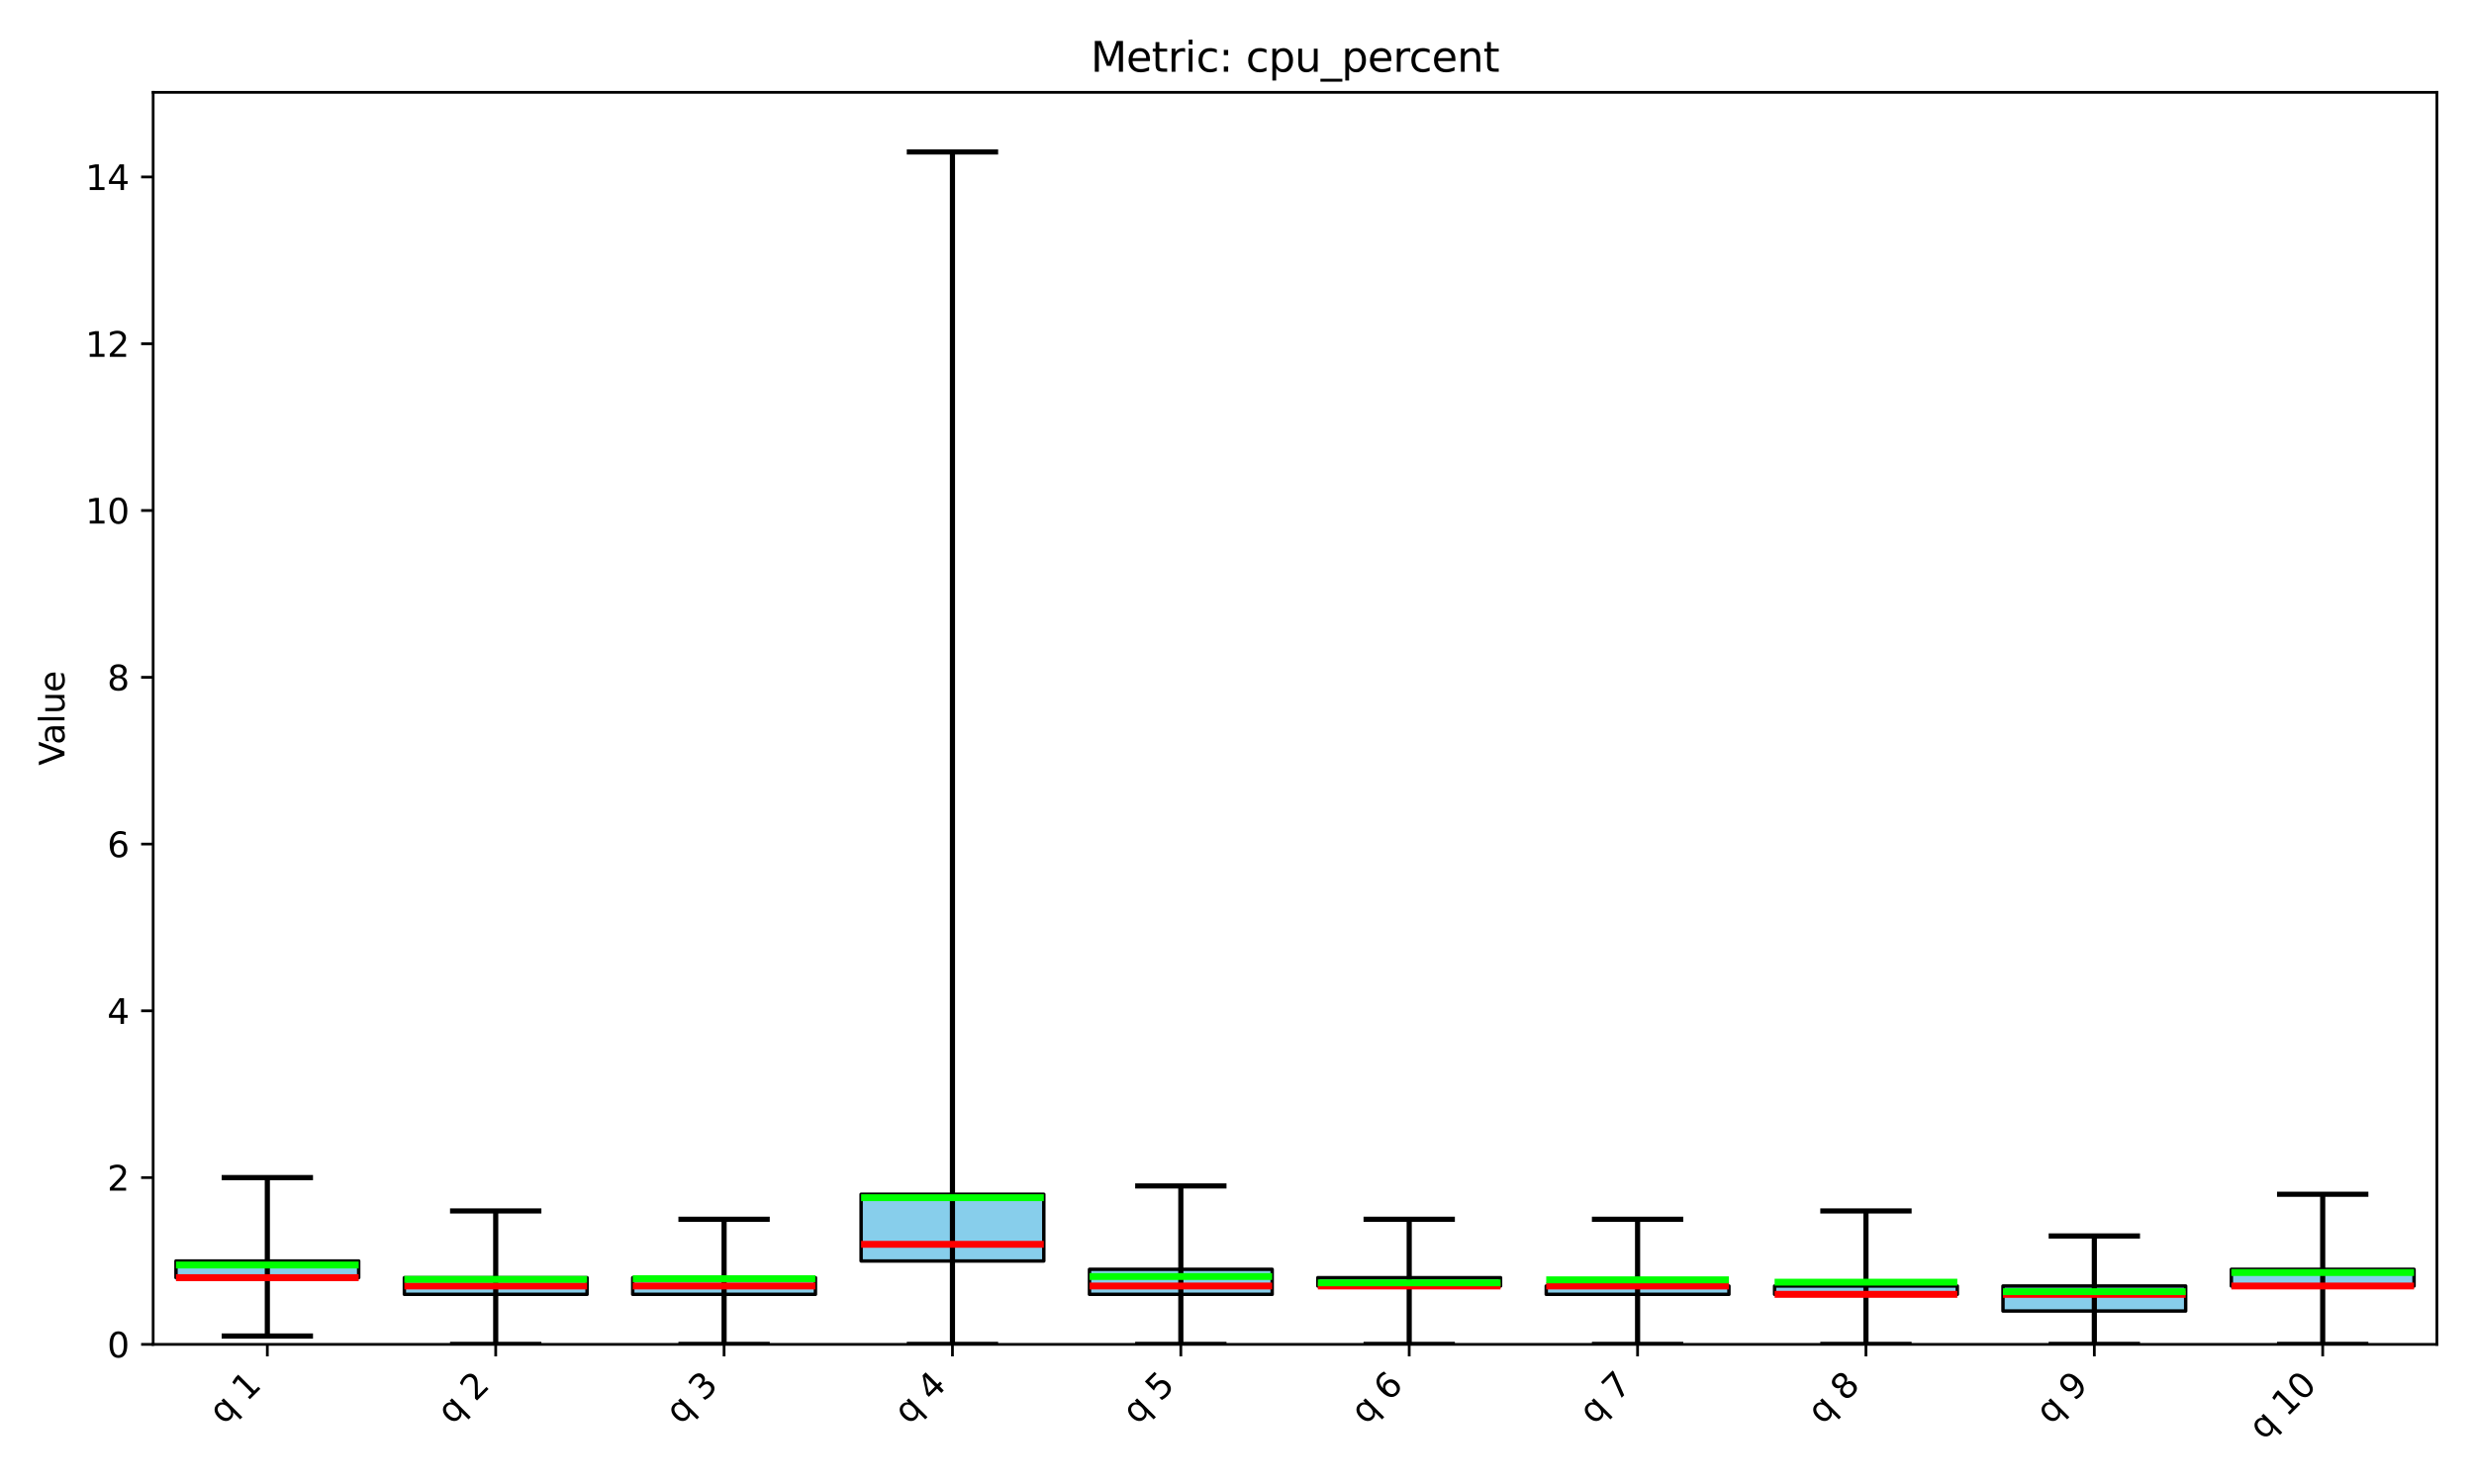 <?xml version="1.0" encoding="utf-8" standalone="no"?>
<!DOCTYPE svg PUBLIC "-//W3C//DTD SVG 1.1//EN"
  "http://www.w3.org/Graphics/SVG/1.1/DTD/svg11.dtd">
<svg xmlns:xlink="http://www.w3.org/1999/xlink" width="720pt" height="432pt" viewBox="0 0 720 432" xmlns="http://www.w3.org/2000/svg" version="1.1">
 <defs>
  <style type="text/css">*{stroke-linejoin: round; stroke-linecap: butt}</style>
 </defs>
 <g id="figure_1">
  <g id="patch_1">
   <path d="M 0 432 
L 720 432 
L 720 0 
L 0 0 
z
" style="fill: #ffffff"/>
  </g>
  <g id="axes_1">
   <g id="patch_2">
    <path d="M 44.57 391.353 
L 709.2 391.353 
L 709.2 26.88 
L 44.57 26.88 
z
" style="fill: #ffffff"/>
   </g>
   <g id="patch_3">
    <path d="M 51.216 371.934 
L 104.387 371.934 
L 104.387 367.079 
L 51.216 367.079 
z
" clip-path="url(#p42f4024fdb)" style="fill: #87ceeb; stroke: #000000; stroke-linejoin: miter"/>
   </g>
   <g id="patch_4">
    <path d="M 117.679 376.789 
L 170.85 376.789 
L 170.85 371.934 
L 117.679 371.934 
z
" clip-path="url(#p42f4024fdb)" style="fill: #87ceeb; stroke: #000000; stroke-linejoin: miter"/>
   </g>
   <g id="patch_5">
    <path d="M 184.142 376.789 
L 237.313 376.789 
L 237.313 371.934 
L 184.142 371.934 
z
" clip-path="url(#p42f4024fdb)" style="fill: #87ceeb; stroke: #000000; stroke-linejoin: miter"/>
   </g>
   <g id="patch_6">
    <path d="M 250.605 367.079 
L 303.776 367.079 
L 303.776 347.66 
L 250.605 347.66 
z
" clip-path="url(#p42f4024fdb)" style="fill: #87ceeb; stroke: #000000; stroke-linejoin: miter"/>
   </g>
   <g id="patch_7">
    <path d="M 317.068 376.789 
L 370.239 376.789 
L 370.239 369.507 
L 317.068 369.507 
z
" clip-path="url(#p42f4024fdb)" style="fill: #87ceeb; stroke: #000000; stroke-linejoin: miter"/>
   </g>
   <g id="patch_8">
    <path d="M 383.531 374.362 
L 436.702 374.362 
L 436.702 371.934 
L 383.531 371.934 
z
" clip-path="url(#p42f4024fdb)" style="fill: #87ceeb; stroke: #000000; stroke-linejoin: miter"/>
   </g>
   <g id="patch_9">
    <path d="M 449.994 376.789 
L 503.165 376.789 
L 503.165 374.362 
L 449.994 374.362 
z
" clip-path="url(#p42f4024fdb)" style="fill: #87ceeb; stroke: #000000; stroke-linejoin: miter"/>
   </g>
   <g id="patch_10">
    <path d="M 516.457 376.789 
L 569.628 376.789 
L 569.628 374.362 
L 516.457 374.362 
z
" clip-path="url(#p42f4024fdb)" style="fill: #87ceeb; stroke: #000000; stroke-linejoin: miter"/>
   </g>
   <g id="patch_11">
    <path d="M 582.92 381.644 
L 636.091 381.644 
L 636.091 374.362 
L 582.92 374.362 
z
" clip-path="url(#p42f4024fdb)" style="fill: #87ceeb; stroke: #000000; stroke-linejoin: miter"/>
   </g>
   <g id="patch_12">
    <path d="M 649.383 374.362 
L 702.554 374.362 
L 702.554 369.507 
L 649.383 369.507 
z
" clip-path="url(#p42f4024fdb)" style="fill: #87ceeb; stroke: #000000; stroke-linejoin: miter"/>
   </g>
   <g id="matplotlib.axis_1">
    <g id="xtick_1">
     <g id="line2d_1">
      <defs>
       <path id="me47ecb64e7" d="M 0 0 
L 0 3.5 
" style="stroke: #000000; stroke-width: 0.8"/>
      </defs>
      <g>
       <use xlink:href="#me47ecb64e7" x="77.802" y="391.353" style="stroke: #000000; stroke-width: 0.8"/>
      </g>
     </g>
     <g id="text_1">
      <!-- q 1 -->
      <g transform="translate(65.096 414.962) rotate(-45) scale(0.1 -0.1)">
       <defs>
        <path id="DejaVuSans-71" d="M 947 1747 
Q 947 1113 1208 752 
Q 1469 391 1925 391 
Q 2381 391 2643 752 
Q 2906 1113 2906 1747 
Q 2906 2381 2643 2742 
Q 2381 3103 1925 3103 
Q 1469 3103 1208 2742 
Q 947 2381 947 1747 
z
M 2906 525 
Q 2725 213 2448 61 
Q 2172 -91 1784 -91 
Q 1150 -91 751 415 
Q 353 922 353 1747 
Q 353 2572 751 3078 
Q 1150 3584 1784 3584 
Q 2172 3584 2448 3432 
Q 2725 3281 2906 2969 
L 2906 3500 
L 3481 3500 
L 3481 -1331 
L 2906 -1331 
L 2906 525 
z
" transform="scale(0.016)"/>
        <path id="DejaVuSans-20" transform="scale(0.016)"/>
        <path id="DejaVuSans-31" d="M 794 531 
L 1825 531 
L 1825 4091 
L 703 3866 
L 703 4441 
L 1819 4666 
L 2450 4666 
L 2450 531 
L 3481 531 
L 3481 0 
L 794 0 
L 794 531 
z
" transform="scale(0.016)"/>
       </defs>
       <use xlink:href="#DejaVuSans-71"/>
       <use xlink:href="#DejaVuSans-20" transform="translate(63.477 0)"/>
       <use xlink:href="#DejaVuSans-31" transform="translate(95.264 0)"/>
      </g>
     </g>
    </g>
    <g id="xtick_2">
     <g id="line2d_2">
      <g>
       <use xlink:href="#me47ecb64e7" x="144.264" y="391.353" style="stroke: #000000; stroke-width: 0.8"/>
      </g>
     </g>
     <g id="text_2">
      <!-- q 2 -->
      <g transform="translate(131.559 414.962) rotate(-45) scale(0.1 -0.1)">
       <defs>
        <path id="DejaVuSans-32" d="M 1228 531 
L 3431 531 
L 3431 0 
L 469 0 
L 469 531 
Q 828 903 1448 1529 
Q 2069 2156 2228 2338 
Q 2531 2678 2651 2914 
Q 2772 3150 2772 3378 
Q 2772 3750 2511 3984 
Q 2250 4219 1831 4219 
Q 1534 4219 1204 4116 
Q 875 4013 500 3803 
L 500 4441 
Q 881 4594 1212 4672 
Q 1544 4750 1819 4750 
Q 2544 4750 2975 4387 
Q 3406 4025 3406 3419 
Q 3406 3131 3298 2873 
Q 3191 2616 2906 2266 
Q 2828 2175 2409 1742 
Q 1991 1309 1228 531 
z
" transform="scale(0.016)"/>
       </defs>
       <use xlink:href="#DejaVuSans-71"/>
       <use xlink:href="#DejaVuSans-20" transform="translate(63.477 0)"/>
       <use xlink:href="#DejaVuSans-32" transform="translate(95.264 0)"/>
      </g>
     </g>
    </g>
    <g id="xtick_3">
     <g id="line2d_3">
      <g>
       <use xlink:href="#me47ecb64e7" x="210.727" y="391.353" style="stroke: #000000; stroke-width: 0.8"/>
      </g>
     </g>
     <g id="text_3">
      <!-- q 3 -->
      <g transform="translate(198.022 414.962) rotate(-45) scale(0.1 -0.1)">
       <defs>
        <path id="DejaVuSans-33" d="M 2597 2516 
Q 3050 2419 3304 2112 
Q 3559 1806 3559 1356 
Q 3559 666 3084 287 
Q 2609 -91 1734 -91 
Q 1441 -91 1130 -33 
Q 819 25 488 141 
L 488 750 
Q 750 597 1062 519 
Q 1375 441 1716 441 
Q 2309 441 2620 675 
Q 2931 909 2931 1356 
Q 2931 1769 2642 2001 
Q 2353 2234 1838 2234 
L 1294 2234 
L 1294 2753 
L 1863 2753 
Q 2328 2753 2575 2939 
Q 2822 3125 2822 3475 
Q 2822 3834 2567 4026 
Q 2313 4219 1838 4219 
Q 1578 4219 1281 4162 
Q 984 4106 628 3988 
L 628 4550 
Q 988 4650 1302 4700 
Q 1616 4750 1894 4750 
Q 2613 4750 3031 4423 
Q 3450 4097 3450 3541 
Q 3450 3153 3228 2886 
Q 3006 2619 2597 2516 
z
" transform="scale(0.016)"/>
       </defs>
       <use xlink:href="#DejaVuSans-71"/>
       <use xlink:href="#DejaVuSans-20" transform="translate(63.477 0)"/>
       <use xlink:href="#DejaVuSans-33" transform="translate(95.264 0)"/>
      </g>
     </g>
    </g>
    <g id="xtick_4">
     <g id="line2d_4">
      <g>
       <use xlink:href="#me47ecb64e7" x="277.19" y="391.353" style="stroke: #000000; stroke-width: 0.8"/>
      </g>
     </g>
     <g id="text_4">
      <!-- q 4 -->
      <g transform="translate(264.485 414.962) rotate(-45) scale(0.1 -0.1)">
       <defs>
        <path id="DejaVuSans-34" d="M 2419 4116 
L 825 1625 
L 2419 1625 
L 2419 4116 
z
M 2253 4666 
L 3047 4666 
L 3047 1625 
L 3713 1625 
L 3713 1100 
L 3047 1100 
L 3047 0 
L 2419 0 
L 2419 1100 
L 313 1100 
L 313 1709 
L 2253 4666 
z
" transform="scale(0.016)"/>
       </defs>
       <use xlink:href="#DejaVuSans-71"/>
       <use xlink:href="#DejaVuSans-20" transform="translate(63.477 0)"/>
       <use xlink:href="#DejaVuSans-34" transform="translate(95.264 0)"/>
      </g>
     </g>
    </g>
    <g id="xtick_5">
     <g id="line2d_5">
      <g>
       <use xlink:href="#me47ecb64e7" x="343.654" y="391.353" style="stroke: #000000; stroke-width: 0.8"/>
      </g>
     </g>
     <g id="text_5">
      <!-- q 5 -->
      <g transform="translate(330.948 414.962) rotate(-45) scale(0.1 -0.1)">
       <defs>
        <path id="DejaVuSans-35" d="M 691 4666 
L 3169 4666 
L 3169 4134 
L 1269 4134 
L 1269 2991 
Q 1406 3038 1543 3061 
Q 1681 3084 1819 3084 
Q 2600 3084 3056 2656 
Q 3513 2228 3513 1497 
Q 3513 744 3044 326 
Q 2575 -91 1722 -91 
Q 1428 -91 1123 -41 
Q 819 9 494 109 
L 494 744 
Q 775 591 1075 516 
Q 1375 441 1709 441 
Q 2250 441 2565 725 
Q 2881 1009 2881 1497 
Q 2881 1984 2565 2268 
Q 2250 2553 1709 2553 
Q 1456 2553 1204 2497 
Q 953 2441 691 2322 
L 691 4666 
z
" transform="scale(0.016)"/>
       </defs>
       <use xlink:href="#DejaVuSans-71"/>
       <use xlink:href="#DejaVuSans-20" transform="translate(63.477 0)"/>
       <use xlink:href="#DejaVuSans-35" transform="translate(95.264 0)"/>
      </g>
     </g>
    </g>
    <g id="xtick_6">
     <g id="line2d_6">
      <g>
       <use xlink:href="#me47ecb64e7" x="410.116" y="391.353" style="stroke: #000000; stroke-width: 0.8"/>
      </g>
     </g>
     <g id="text_6">
      <!-- q 6 -->
      <g transform="translate(397.411 414.962) rotate(-45) scale(0.1 -0.1)">
       <defs>
        <path id="DejaVuSans-36" d="M 2113 2584 
Q 1688 2584 1439 2293 
Q 1191 2003 1191 1497 
Q 1191 994 1439 701 
Q 1688 409 2113 409 
Q 2538 409 2786 701 
Q 3034 994 3034 1497 
Q 3034 2003 2786 2293 
Q 2538 2584 2113 2584 
z
M 3366 4563 
L 3366 3988 
Q 3128 4100 2886 4159 
Q 2644 4219 2406 4219 
Q 1781 4219 1451 3797 
Q 1122 3375 1075 2522 
Q 1259 2794 1537 2939 
Q 1816 3084 2150 3084 
Q 2853 3084 3261 2657 
Q 3669 2231 3669 1497 
Q 3669 778 3244 343 
Q 2819 -91 2113 -91 
Q 1303 -91 875 529 
Q 447 1150 447 2328 
Q 447 3434 972 4092 
Q 1497 4750 2381 4750 
Q 2619 4750 2861 4703 
Q 3103 4656 3366 4563 
z
" transform="scale(0.016)"/>
       </defs>
       <use xlink:href="#DejaVuSans-71"/>
       <use xlink:href="#DejaVuSans-20" transform="translate(63.477 0)"/>
       <use xlink:href="#DejaVuSans-36" transform="translate(95.264 0)"/>
      </g>
     </g>
    </g>
    <g id="xtick_7">
     <g id="line2d_7">
      <g>
       <use xlink:href="#me47ecb64e7" x="476.579" y="391.353" style="stroke: #000000; stroke-width: 0.8"/>
      </g>
     </g>
     <g id="text_7">
      <!-- q 7 -->
      <g transform="translate(463.874 414.962) rotate(-45) scale(0.1 -0.1)">
       <defs>
        <path id="DejaVuSans-37" d="M 525 4666 
L 3525 4666 
L 3525 4397 
L 1831 0 
L 1172 0 
L 2766 4134 
L 525 4134 
L 525 4666 
z
" transform="scale(0.016)"/>
       </defs>
       <use xlink:href="#DejaVuSans-71"/>
       <use xlink:href="#DejaVuSans-20" transform="translate(63.477 0)"/>
       <use xlink:href="#DejaVuSans-37" transform="translate(95.264 0)"/>
      </g>
     </g>
    </g>
    <g id="xtick_8">
     <g id="line2d_8">
      <g>
       <use xlink:href="#me47ecb64e7" x="543.043" y="391.353" style="stroke: #000000; stroke-width: 0.8"/>
      </g>
     </g>
     <g id="text_8">
      <!-- q 8 -->
      <g transform="translate(530.337 414.962) rotate(-45) scale(0.1 -0.1)">
       <defs>
        <path id="DejaVuSans-38" d="M 2034 2216 
Q 1584 2216 1326 1975 
Q 1069 1734 1069 1313 
Q 1069 891 1326 650 
Q 1584 409 2034 409 
Q 2484 409 2743 651 
Q 3003 894 3003 1313 
Q 3003 1734 2745 1975 
Q 2488 2216 2034 2216 
z
M 1403 2484 
Q 997 2584 770 2862 
Q 544 3141 544 3541 
Q 544 4100 942 4425 
Q 1341 4750 2034 4750 
Q 2731 4750 3128 4425 
Q 3525 4100 3525 3541 
Q 3525 3141 3298 2862 
Q 3072 2584 2669 2484 
Q 3125 2378 3379 2068 
Q 3634 1759 3634 1313 
Q 3634 634 3220 271 
Q 2806 -91 2034 -91 
Q 1263 -91 848 271 
Q 434 634 434 1313 
Q 434 1759 690 2068 
Q 947 2378 1403 2484 
z
M 1172 3481 
Q 1172 3119 1398 2916 
Q 1625 2713 2034 2713 
Q 2441 2713 2670 2916 
Q 2900 3119 2900 3481 
Q 2900 3844 2670 4047 
Q 2441 4250 2034 4250 
Q 1625 4250 1398 4047 
Q 1172 3844 1172 3481 
z
" transform="scale(0.016)"/>
       </defs>
       <use xlink:href="#DejaVuSans-71"/>
       <use xlink:href="#DejaVuSans-20" transform="translate(63.477 0)"/>
       <use xlink:href="#DejaVuSans-38" transform="translate(95.264 0)"/>
      </g>
     </g>
    </g>
    <g id="xtick_9">
     <g id="line2d_9">
      <g>
       <use xlink:href="#me47ecb64e7" x="609.505" y="391.353" style="stroke: #000000; stroke-width: 0.8"/>
      </g>
     </g>
     <g id="text_9">
      <!-- q 9 -->
      <g transform="translate(596.8 414.962) rotate(-45) scale(0.1 -0.1)">
       <defs>
        <path id="DejaVuSans-39" d="M 703 97 
L 703 672 
Q 941 559 1184 500 
Q 1428 441 1663 441 
Q 2288 441 2617 861 
Q 2947 1281 2994 2138 
Q 2813 1869 2534 1725 
Q 2256 1581 1919 1581 
Q 1219 1581 811 2004 
Q 403 2428 403 3163 
Q 403 3881 828 4315 
Q 1253 4750 1959 4750 
Q 2769 4750 3195 4129 
Q 3622 3509 3622 2328 
Q 3622 1225 3098 567 
Q 2575 -91 1691 -91 
Q 1453 -91 1209 -44 
Q 966 3 703 97 
z
M 1959 2075 
Q 2384 2075 2632 2365 
Q 2881 2656 2881 3163 
Q 2881 3666 2632 3958 
Q 2384 4250 1959 4250 
Q 1534 4250 1286 3958 
Q 1038 3666 1038 3163 
Q 1038 2656 1286 2365 
Q 1534 2075 1959 2075 
z
" transform="scale(0.016)"/>
       </defs>
       <use xlink:href="#DejaVuSans-71"/>
       <use xlink:href="#DejaVuSans-20" transform="translate(63.477 0)"/>
       <use xlink:href="#DejaVuSans-39" transform="translate(95.264 0)"/>
      </g>
     </g>
    </g>
    <g id="xtick_10">
     <g id="line2d_10">
      <g>
       <use xlink:href="#me47ecb64e7" x="675.968" y="391.353" style="stroke: #000000; stroke-width: 0.8"/>
      </g>
     </g>
     <g id="text_10">
      <!-- q 10 -->
      <g transform="translate(658.764 419.461) rotate(-45) scale(0.1 -0.1)">
       <defs>
        <path id="DejaVuSans-30" d="M 2034 4250 
Q 1547 4250 1301 3770 
Q 1056 3291 1056 2328 
Q 1056 1369 1301 889 
Q 1547 409 2034 409 
Q 2525 409 2770 889 
Q 3016 1369 3016 2328 
Q 3016 3291 2770 3770 
Q 2525 4250 2034 4250 
z
M 2034 4750 
Q 2819 4750 3233 4129 
Q 3647 3509 3647 2328 
Q 3647 1150 3233 529 
Q 2819 -91 2034 -91 
Q 1250 -91 836 529 
Q 422 1150 422 2328 
Q 422 3509 836 4129 
Q 1250 4750 2034 4750 
z
" transform="scale(0.016)"/>
       </defs>
       <use xlink:href="#DejaVuSans-71"/>
       <use xlink:href="#DejaVuSans-20" transform="translate(63.477 0)"/>
       <use xlink:href="#DejaVuSans-31" transform="translate(95.264 0)"/>
       <use xlink:href="#DejaVuSans-30" transform="translate(158.887 0)"/>
      </g>
     </g>
    </g>
   </g>
   <g id="matplotlib.axis_2">
    <g id="ytick_1">
     <g id="line2d_11">
      <defs>
       <path id="md9964f1333" d="M 0 0 
L -3.5 0 
" style="stroke: #000000; stroke-width: 0.8"/>
      </defs>
      <g>
       <use xlink:href="#md9964f1333" x="44.57" y="391.353" style="stroke: #000000; stroke-width: 0.8"/>
      </g>
     </g>
     <g id="text_11">
      <!-- 0 -->
      <g transform="translate(31.207 395.153) scale(0.1 -0.1)">
       <use xlink:href="#DejaVuSans-30"/>
      </g>
     </g>
    </g>
    <g id="ytick_2">
     <g id="line2d_12">
      <g>
       <use xlink:href="#md9964f1333" x="44.57" y="342.805" style="stroke: #000000; stroke-width: 0.8"/>
      </g>
     </g>
     <g id="text_12">
      <!-- 2 -->
      <g transform="translate(31.207 346.605) scale(0.1 -0.1)">
       <use xlink:href="#DejaVuSans-32"/>
      </g>
     </g>
    </g>
    <g id="ytick_3">
     <g id="line2d_13">
      <g>
       <use xlink:href="#md9964f1333" x="44.57" y="294.258" style="stroke: #000000; stroke-width: 0.8"/>
      </g>
     </g>
     <g id="text_13">
      <!-- 4 -->
      <g transform="translate(31.207 298.057) scale(0.1 -0.1)">
       <use xlink:href="#DejaVuSans-34"/>
      </g>
     </g>
    </g>
    <g id="ytick_4">
     <g id="line2d_14">
      <g>
       <use xlink:href="#md9964f1333" x="44.57" y="245.71" style="stroke: #000000; stroke-width: 0.8"/>
      </g>
     </g>
     <g id="text_14">
      <!-- 6 -->
      <g transform="translate(31.207 249.509) scale(0.1 -0.1)">
       <use xlink:href="#DejaVuSans-36"/>
      </g>
     </g>
    </g>
    <g id="ytick_5">
     <g id="line2d_15">
      <g>
       <use xlink:href="#md9964f1333" x="44.57" y="197.162" style="stroke: #000000; stroke-width: 0.8"/>
      </g>
     </g>
     <g id="text_15">
      <!-- 8 -->
      <g transform="translate(31.207 200.961) scale(0.1 -0.1)">
       <use xlink:href="#DejaVuSans-38"/>
      </g>
     </g>
    </g>
    <g id="ytick_6">
     <g id="line2d_16">
      <g>
       <use xlink:href="#md9964f1333" x="44.57" y="148.614" style="stroke: #000000; stroke-width: 0.8"/>
      </g>
     </g>
     <g id="text_16">
      <!-- 10 -->
      <g transform="translate(24.845 152.413) scale(0.1 -0.1)">
       <use xlink:href="#DejaVuSans-31"/>
       <use xlink:href="#DejaVuSans-30" transform="translate(63.623 0)"/>
      </g>
     </g>
    </g>
    <g id="ytick_7">
     <g id="line2d_17">
      <g>
       <use xlink:href="#md9964f1333" x="44.57" y="100.066" style="stroke: #000000; stroke-width: 0.8"/>
      </g>
     </g>
     <g id="text_17">
      <!-- 12 -->
      <g transform="translate(24.845 103.865) scale(0.1 -0.1)">
       <use xlink:href="#DejaVuSans-31"/>
       <use xlink:href="#DejaVuSans-32" transform="translate(63.623 0)"/>
      </g>
     </g>
    </g>
    <g id="ytick_8">
     <g id="line2d_18">
      <g>
       <use xlink:href="#md9964f1333" x="44.57" y="51.518" style="stroke: #000000; stroke-width: 0.8"/>
      </g>
     </g>
     <g id="text_18">
      <!-- 14 -->
      <g transform="translate(24.845 55.317) scale(0.1 -0.1)">
       <use xlink:href="#DejaVuSans-31"/>
       <use xlink:href="#DejaVuSans-34" transform="translate(63.623 0)"/>
      </g>
     </g>
    </g>
    <g id="text_19">
     <!-- Value -->
     <g transform="translate(18.765 222.848) rotate(-90) scale(0.1 -0.1)">
      <defs>
       <path id="DejaVuSans-56" d="M 1831 0 
L 50 4666 
L 709 4666 
L 2188 738 
L 3669 4666 
L 4325 4666 
L 2547 0 
L 1831 0 
z
" transform="scale(0.016)"/>
       <path id="DejaVuSans-61" d="M 2194 1759 
Q 1497 1759 1228 1600 
Q 959 1441 959 1056 
Q 959 750 1161 570 
Q 1363 391 1709 391 
Q 2188 391 2477 730 
Q 2766 1069 2766 1631 
L 2766 1759 
L 2194 1759 
z
M 3341 1997 
L 3341 0 
L 2766 0 
L 2766 531 
Q 2569 213 2275 61 
Q 1981 -91 1556 -91 
Q 1019 -91 701 211 
Q 384 513 384 1019 
Q 384 1609 779 1909 
Q 1175 2209 1959 2209 
L 2766 2209 
L 2766 2266 
Q 2766 2663 2505 2880 
Q 2244 3097 1772 3097 
Q 1472 3097 1187 3025 
Q 903 2953 641 2809 
L 641 3341 
Q 956 3463 1253 3523 
Q 1550 3584 1831 3584 
Q 2591 3584 2966 3190 
Q 3341 2797 3341 1997 
z
" transform="scale(0.016)"/>
       <path id="DejaVuSans-6c" d="M 603 4863 
L 1178 4863 
L 1178 0 
L 603 0 
L 603 4863 
z
" transform="scale(0.016)"/>
       <path id="DejaVuSans-75" d="M 544 1381 
L 544 3500 
L 1119 3500 
L 1119 1403 
Q 1119 906 1312 657 
Q 1506 409 1894 409 
Q 2359 409 2629 706 
Q 2900 1003 2900 1516 
L 2900 3500 
L 3475 3500 
L 3475 0 
L 2900 0 
L 2900 538 
Q 2691 219 2414 64 
Q 2138 -91 1772 -91 
Q 1169 -91 856 284 
Q 544 659 544 1381 
z
M 1991 3584 
L 1991 3584 
z
" transform="scale(0.016)"/>
       <path id="DejaVuSans-65" d="M 3597 1894 
L 3597 1613 
L 953 1613 
Q 991 1019 1311 708 
Q 1631 397 2203 397 
Q 2534 397 2845 478 
Q 3156 559 3463 722 
L 3463 178 
Q 3153 47 2828 -22 
Q 2503 -91 2169 -91 
Q 1331 -91 842 396 
Q 353 884 353 1716 
Q 353 2575 817 3079 
Q 1281 3584 2069 3584 
Q 2775 3584 3186 3129 
Q 3597 2675 3597 1894 
z
M 3022 2063 
Q 3016 2534 2758 2815 
Q 2500 3097 2075 3097 
Q 1594 3097 1305 2825 
Q 1016 2553 972 2059 
L 3022 2063 
z
" transform="scale(0.016)"/>
      </defs>
      <use xlink:href="#DejaVuSans-56"/>
      <use xlink:href="#DejaVuSans-61" transform="translate(60.658 0)"/>
      <use xlink:href="#DejaVuSans-6c" transform="translate(121.938 0)"/>
      <use xlink:href="#DejaVuSans-75" transform="translate(149.721 0)"/>
      <use xlink:href="#DejaVuSans-65" transform="translate(213.1 0)"/>
     </g>
    </g>
   </g>
   <g id="LineCollection_1">
    <path d="M 77.802 388.926 
L 77.802 342.805 
" clip-path="url(#p42f4024fdb)" style="fill: none; stroke: #000000; stroke-width: 1.5"/>
   </g>
   <g id="LineCollection_2">
    <path d="M 64.509 388.926 
L 91.094 388.926 
" clip-path="url(#p42f4024fdb)" style="fill: none; stroke: #000000; stroke-width: 1.5"/>
   </g>
   <g id="LineCollection_3">
    <path d="M 64.509 342.805 
L 91.094 342.805 
" clip-path="url(#p42f4024fdb)" style="fill: none; stroke: #000000; stroke-width: 1.5"/>
   </g>
   <g id="LineCollection_4">
    <path d="M 51.216 371.934 
L 104.387 371.934 
" clip-path="url(#p42f4024fdb)" style="fill: none; stroke: #ff0000; stroke-width: 2"/>
   </g>
   <g id="LineCollection_5">
    <path d="M 51.216 368.245 
L 104.387 368.245 
" clip-path="url(#p42f4024fdb)" style="fill: none; stroke: #00ff00; stroke-width: 2"/>
   </g>
   <g id="LineCollection_6">
    <path d="M 144.264 391.353 
L 144.264 352.515 
" clip-path="url(#p42f4024fdb)" style="fill: none; stroke: #000000; stroke-width: 1.5"/>
   </g>
   <g id="LineCollection_7">
    <path d="M 130.972 391.353 
L 157.557 391.353 
" clip-path="url(#p42f4024fdb)" style="fill: none; stroke: #000000; stroke-width: 1.5"/>
   </g>
   <g id="LineCollection_8">
    <path d="M 130.972 352.515 
L 157.557 352.515 
" clip-path="url(#p42f4024fdb)" style="fill: none; stroke: #000000; stroke-width: 1.5"/>
   </g>
   <g id="LineCollection_9">
    <path d="M 117.679 374.362 
L 170.85 374.362 
" clip-path="url(#p42f4024fdb)" style="fill: none; stroke: #ff0000; stroke-width: 2"/>
   </g>
   <g id="LineCollection_10">
    <path d="M 117.679 372.42 
L 170.85 372.42 
" clip-path="url(#p42f4024fdb)" style="fill: none; stroke: #00ff00; stroke-width: 2"/>
   </g>
   <g id="LineCollection_11">
    <path d="M 210.727 391.353 
L 210.727 354.942 
" clip-path="url(#p42f4024fdb)" style="fill: none; stroke: #000000; stroke-width: 1.5"/>
   </g>
   <g id="LineCollection_12">
    <path d="M 197.435 391.353 
L 224.02 391.353 
" clip-path="url(#p42f4024fdb)" style="fill: none; stroke: #000000; stroke-width: 1.5"/>
   </g>
   <g id="LineCollection_13">
    <path d="M 197.435 354.942 
L 224.02 354.942 
" clip-path="url(#p42f4024fdb)" style="fill: none; stroke: #000000; stroke-width: 1.5"/>
   </g>
   <g id="LineCollection_14">
    <path d="M 184.142 374.362 
L 237.313 374.362 
" clip-path="url(#p42f4024fdb)" style="fill: none; stroke: #ff0000; stroke-width: 2"/>
   </g>
   <g id="LineCollection_15">
    <path d="M 184.142 372.226 
L 237.313 372.226 
" clip-path="url(#p42f4024fdb)" style="fill: none; stroke: #00ff00; stroke-width: 2"/>
   </g>
   <g id="LineCollection_16">
    <path d="M 277.19 391.353 
L 277.19 44.236 
" clip-path="url(#p42f4024fdb)" style="fill: none; stroke: #000000; stroke-width: 1.5"/>
   </g>
   <g id="LineCollection_17">
    <path d="M 263.898 391.353 
L 290.483 391.353 
" clip-path="url(#p42f4024fdb)" style="fill: none; stroke: #000000; stroke-width: 1.5"/>
   </g>
   <g id="LineCollection_18">
    <path d="M 263.898 44.236 
L 290.483 44.236 
" clip-path="url(#p42f4024fdb)" style="fill: none; stroke: #000000; stroke-width: 1.5"/>
   </g>
   <g id="LineCollection_19">
    <path d="M 250.605 362.225 
L 303.776 362.225 
" clip-path="url(#p42f4024fdb)" style="fill: none; stroke: #ff0000; stroke-width: 2"/>
   </g>
   <g id="LineCollection_20">
    <path d="M 250.605 348.647 
L 303.776 348.647 
" clip-path="url(#p42f4024fdb)" style="fill: none; stroke: #00ff00; stroke-width: 2"/>
   </g>
   <g id="LineCollection_21">
    <path d="M 343.654 391.353 
L 343.654 345.233 
" clip-path="url(#p42f4024fdb)" style="fill: none; stroke: #000000; stroke-width: 1.5"/>
   </g>
   <g id="LineCollection_22">
    <path d="M 330.361 391.353 
L 356.946 391.353 
" clip-path="url(#p42f4024fdb)" style="fill: none; stroke: #000000; stroke-width: 1.5"/>
   </g>
   <g id="LineCollection_23">
    <path d="M 330.361 345.233 
L 356.946 345.233 
" clip-path="url(#p42f4024fdb)" style="fill: none; stroke: #000000; stroke-width: 1.5"/>
   </g>
   <g id="LineCollection_24">
    <path d="M 317.068 374.362 
L 370.239 374.362 
" clip-path="url(#p42f4024fdb)" style="fill: none; stroke: #ff0000; stroke-width: 2"/>
   </g>
   <g id="LineCollection_25">
    <path d="M 317.068 371.594 
L 370.239 371.594 
" clip-path="url(#p42f4024fdb)" style="fill: none; stroke: #00ff00; stroke-width: 2"/>
   </g>
   <g id="LineCollection_26">
    <path d="M 410.116 391.353 
L 410.116 354.942 
" clip-path="url(#p42f4024fdb)" style="fill: none; stroke: #000000; stroke-width: 1.5"/>
   </g>
   <g id="LineCollection_27">
    <path d="M 396.824 391.353 
L 423.409 391.353 
" clip-path="url(#p42f4024fdb)" style="fill: none; stroke: #000000; stroke-width: 1.5"/>
   </g>
   <g id="LineCollection_28">
    <path d="M 396.824 354.942 
L 423.409 354.942 
" clip-path="url(#p42f4024fdb)" style="fill: none; stroke: #000000; stroke-width: 1.5"/>
   </g>
   <g id="LineCollection_29">
    <path d="M 383.531 374.362 
L 436.702 374.362 
" clip-path="url(#p42f4024fdb)" style="fill: none; stroke: #ff0000; stroke-width: 2"/>
   </g>
   <g id="LineCollection_30">
    <path d="M 383.531 373.439 
L 436.702 373.439 
" clip-path="url(#p42f4024fdb)" style="fill: none; stroke: #00ff00; stroke-width: 2"/>
   </g>
   <g id="LineCollection_31">
    <path d="M 476.579 391.353 
L 476.579 354.942 
" clip-path="url(#p42f4024fdb)" style="fill: none; stroke: #000000; stroke-width: 1.5"/>
   </g>
   <g id="LineCollection_32">
    <path d="M 463.287 391.353 
L 489.872 391.353 
" clip-path="url(#p42f4024fdb)" style="fill: none; stroke: #000000; stroke-width: 1.5"/>
   </g>
   <g id="LineCollection_33">
    <path d="M 463.287 354.942 
L 489.872 354.942 
" clip-path="url(#p42f4024fdb)" style="fill: none; stroke: #000000; stroke-width: 1.5"/>
   </g>
   <g id="LineCollection_34">
    <path d="M 449.994 374.362 
L 503.165 374.362 
" clip-path="url(#p42f4024fdb)" style="fill: none; stroke: #ff0000; stroke-width: 2"/>
   </g>
   <g id="LineCollection_35">
    <path d="M 449.994 372.565 
L 503.165 372.565 
" clip-path="url(#p42f4024fdb)" style="fill: none; stroke: #00ff00; stroke-width: 2"/>
   </g>
   <g id="LineCollection_36">
    <path d="M 543.043 391.353 
L 543.043 352.515 
" clip-path="url(#p42f4024fdb)" style="fill: none; stroke: #000000; stroke-width: 1.5"/>
   </g>
   <g id="LineCollection_37">
    <path d="M 529.75 391.353 
L 556.335 391.353 
" clip-path="url(#p42f4024fdb)" style="fill: none; stroke: #000000; stroke-width: 1.5"/>
   </g>
   <g id="LineCollection_38">
    <path d="M 529.75 352.515 
L 556.335 352.515 
" clip-path="url(#p42f4024fdb)" style="fill: none; stroke: #000000; stroke-width: 1.5"/>
   </g>
   <g id="LineCollection_39">
    <path d="M 516.457 376.789 
L 569.628 376.789 
" clip-path="url(#p42f4024fdb)" style="fill: none; stroke: #ff0000; stroke-width: 2"/>
   </g>
   <g id="LineCollection_40">
    <path d="M 516.457 373.245 
L 569.628 373.245 
" clip-path="url(#p42f4024fdb)" style="fill: none; stroke: #00ff00; stroke-width: 2"/>
   </g>
   <g id="LineCollection_41">
    <path d="M 609.505 391.353 
L 609.505 359.797 
" clip-path="url(#p42f4024fdb)" style="fill: none; stroke: #000000; stroke-width: 1.5"/>
   </g>
   <g id="LineCollection_42">
    <path d="M 596.213 391.353 
L 622.798 391.353 
" clip-path="url(#p42f4024fdb)" style="fill: none; stroke: #000000; stroke-width: 1.5"/>
   </g>
   <g id="LineCollection_43">
    <path d="M 596.213 359.797 
L 622.798 359.797 
" clip-path="url(#p42f4024fdb)" style="fill: none; stroke: #000000; stroke-width: 1.5"/>
   </g>
   <g id="LineCollection_44">
    <path d="M 582.92 376.789 
L 636.091 376.789 
" clip-path="url(#p42f4024fdb)" style="fill: none; stroke: #ff0000; stroke-width: 2"/>
   </g>
   <g id="LineCollection_45">
    <path d="M 582.92 376.012 
L 636.091 376.012 
" clip-path="url(#p42f4024fdb)" style="fill: none; stroke: #00ff00; stroke-width: 2"/>
   </g>
   <g id="LineCollection_46">
    <path d="M 675.968 391.353 
L 675.968 347.66 
" clip-path="url(#p42f4024fdb)" style="fill: none; stroke: #000000; stroke-width: 1.5"/>
   </g>
   <g id="LineCollection_47">
    <path d="M 662.676 391.353 
L 689.261 391.353 
" clip-path="url(#p42f4024fdb)" style="fill: none; stroke: #000000; stroke-width: 1.5"/>
   </g>
   <g id="LineCollection_48">
    <path d="M 662.676 347.66 
L 689.261 347.66 
" clip-path="url(#p42f4024fdb)" style="fill: none; stroke: #000000; stroke-width: 1.5"/>
   </g>
   <g id="LineCollection_49">
    <path d="M 649.383 374.362 
L 702.554 374.362 
" clip-path="url(#p42f4024fdb)" style="fill: none; stroke: #ff0000; stroke-width: 2"/>
   </g>
   <g id="LineCollection_50">
    <path d="M 649.383 370.445 
L 702.554 370.445 
" clip-path="url(#p42f4024fdb)" style="fill: none; stroke: #00ff00; stroke-width: 2"/>
   </g>
   <g id="patch_13">
    <path d="M 44.57 391.353 
L 44.57 26.88 
" style="fill: none; stroke: #000000; stroke-width: 0.8; stroke-linejoin: miter; stroke-linecap: square"/>
   </g>
   <g id="patch_14">
    <path d="M 709.2 391.353 
L 709.2 26.88 
" style="fill: none; stroke: #000000; stroke-width: 0.8; stroke-linejoin: miter; stroke-linecap: square"/>
   </g>
   <g id="patch_15">
    <path d="M 44.57 391.353 
L 709.2 391.353 
" style="fill: none; stroke: #000000; stroke-width: 0.8; stroke-linejoin: miter; stroke-linecap: square"/>
   </g>
   <g id="patch_16">
    <path d="M 44.57 26.88 
L 709.2 26.88 
" style="fill: none; stroke: #000000; stroke-width: 0.8; stroke-linejoin: miter; stroke-linecap: square"/>
   </g>
   <g id="text_20">
    <!-- Metric: cpu_percent -->
    <g transform="translate(317.415 20.88) scale(0.12 -0.12)">
     <defs>
      <path id="DejaVuSans-4d" d="M 628 4666 
L 1569 4666 
L 2759 1491 
L 3956 4666 
L 4897 4666 
L 4897 0 
L 4281 0 
L 4281 4097 
L 3078 897 
L 2444 897 
L 1241 4097 
L 1241 0 
L 628 0 
L 628 4666 
z
" transform="scale(0.016)"/>
      <path id="DejaVuSans-74" d="M 1172 4494 
L 1172 3500 
L 2356 3500 
L 2356 3053 
L 1172 3053 
L 1172 1153 
Q 1172 725 1289 603 
Q 1406 481 1766 481 
L 2356 481 
L 2356 0 
L 1766 0 
Q 1100 0 847 248 
Q 594 497 594 1153 
L 594 3053 
L 172 3053 
L 172 3500 
L 594 3500 
L 594 4494 
L 1172 4494 
z
" transform="scale(0.016)"/>
      <path id="DejaVuSans-72" d="M 2631 2963 
Q 2534 3019 2420 3045 
Q 2306 3072 2169 3072 
Q 1681 3072 1420 2755 
Q 1159 2438 1159 1844 
L 1159 0 
L 581 0 
L 581 3500 
L 1159 3500 
L 1159 2956 
Q 1341 3275 1631 3429 
Q 1922 3584 2338 3584 
Q 2397 3584 2469 3576 
Q 2541 3569 2628 3553 
L 2631 2963 
z
" transform="scale(0.016)"/>
      <path id="DejaVuSans-69" d="M 603 3500 
L 1178 3500 
L 1178 0 
L 603 0 
L 603 3500 
z
M 603 4863 
L 1178 4863 
L 1178 4134 
L 603 4134 
L 603 4863 
z
" transform="scale(0.016)"/>
      <path id="DejaVuSans-63" d="M 3122 3366 
L 3122 2828 
Q 2878 2963 2633 3030 
Q 2388 3097 2138 3097 
Q 1578 3097 1268 2742 
Q 959 2388 959 1747 
Q 959 1106 1268 751 
Q 1578 397 2138 397 
Q 2388 397 2633 464 
Q 2878 531 3122 666 
L 3122 134 
Q 2881 22 2623 -34 
Q 2366 -91 2075 -91 
Q 1284 -91 818 406 
Q 353 903 353 1747 
Q 353 2603 823 3093 
Q 1294 3584 2113 3584 
Q 2378 3584 2631 3529 
Q 2884 3475 3122 3366 
z
" transform="scale(0.016)"/>
      <path id="DejaVuSans-3a" d="M 750 794 
L 1409 794 
L 1409 0 
L 750 0 
L 750 794 
z
M 750 3309 
L 1409 3309 
L 1409 2516 
L 750 2516 
L 750 3309 
z
" transform="scale(0.016)"/>
      <path id="DejaVuSans-70" d="M 1159 525 
L 1159 -1331 
L 581 -1331 
L 581 3500 
L 1159 3500 
L 1159 2969 
Q 1341 3281 1617 3432 
Q 1894 3584 2278 3584 
Q 2916 3584 3314 3078 
Q 3713 2572 3713 1747 
Q 3713 922 3314 415 
Q 2916 -91 2278 -91 
Q 1894 -91 1617 61 
Q 1341 213 1159 525 
z
M 3116 1747 
Q 3116 2381 2855 2742 
Q 2594 3103 2138 3103 
Q 1681 3103 1420 2742 
Q 1159 2381 1159 1747 
Q 1159 1113 1420 752 
Q 1681 391 2138 391 
Q 2594 391 2855 752 
Q 3116 1113 3116 1747 
z
" transform="scale(0.016)"/>
      <path id="DejaVuSans-5f" d="M 3263 -1063 
L 3263 -1509 
L -63 -1509 
L -63 -1063 
L 3263 -1063 
z
" transform="scale(0.016)"/>
      <path id="DejaVuSans-6e" d="M 3513 2113 
L 3513 0 
L 2938 0 
L 2938 2094 
Q 2938 2591 2744 2837 
Q 2550 3084 2163 3084 
Q 1697 3084 1428 2787 
Q 1159 2491 1159 1978 
L 1159 0 
L 581 0 
L 581 3500 
L 1159 3500 
L 1159 2956 
Q 1366 3272 1645 3428 
Q 1925 3584 2291 3584 
Q 2894 3584 3203 3211 
Q 3513 2838 3513 2113 
z
" transform="scale(0.016)"/>
     </defs>
     <use xlink:href="#DejaVuSans-4d"/>
     <use xlink:href="#DejaVuSans-65" transform="translate(86.279 0)"/>
     <use xlink:href="#DejaVuSans-74" transform="translate(147.803 0)"/>
     <use xlink:href="#DejaVuSans-72" transform="translate(187.012 0)"/>
     <use xlink:href="#DejaVuSans-69" transform="translate(228.125 0)"/>
     <use xlink:href="#DejaVuSans-63" transform="translate(255.908 0)"/>
     <use xlink:href="#DejaVuSans-3a" transform="translate(310.889 0)"/>
     <use xlink:href="#DejaVuSans-20" transform="translate(344.58 0)"/>
     <use xlink:href="#DejaVuSans-63" transform="translate(376.367 0)"/>
     <use xlink:href="#DejaVuSans-70" transform="translate(431.348 0)"/>
     <use xlink:href="#DejaVuSans-75" transform="translate(494.824 0)"/>
     <use xlink:href="#DejaVuSans-5f" transform="translate(558.203 0)"/>
     <use xlink:href="#DejaVuSans-70" transform="translate(608.203 0)"/>
     <use xlink:href="#DejaVuSans-65" transform="translate(671.68 0)"/>
     <use xlink:href="#DejaVuSans-72" transform="translate(733.203 0)"/>
     <use xlink:href="#DejaVuSans-63" transform="translate(772.066 0)"/>
     <use xlink:href="#DejaVuSans-65" transform="translate(827.047 0)"/>
     <use xlink:href="#DejaVuSans-6e" transform="translate(888.57 0)"/>
     <use xlink:href="#DejaVuSans-74" transform="translate(951.949 0)"/>
    </g>
   </g>
  </g>
 </g>
 <defs>
  <clipPath id="p42f4024fdb">
   <rect x="44.57" y="26.88" width="664.63" height="364.473"/>
  </clipPath>
 </defs>
</svg>
